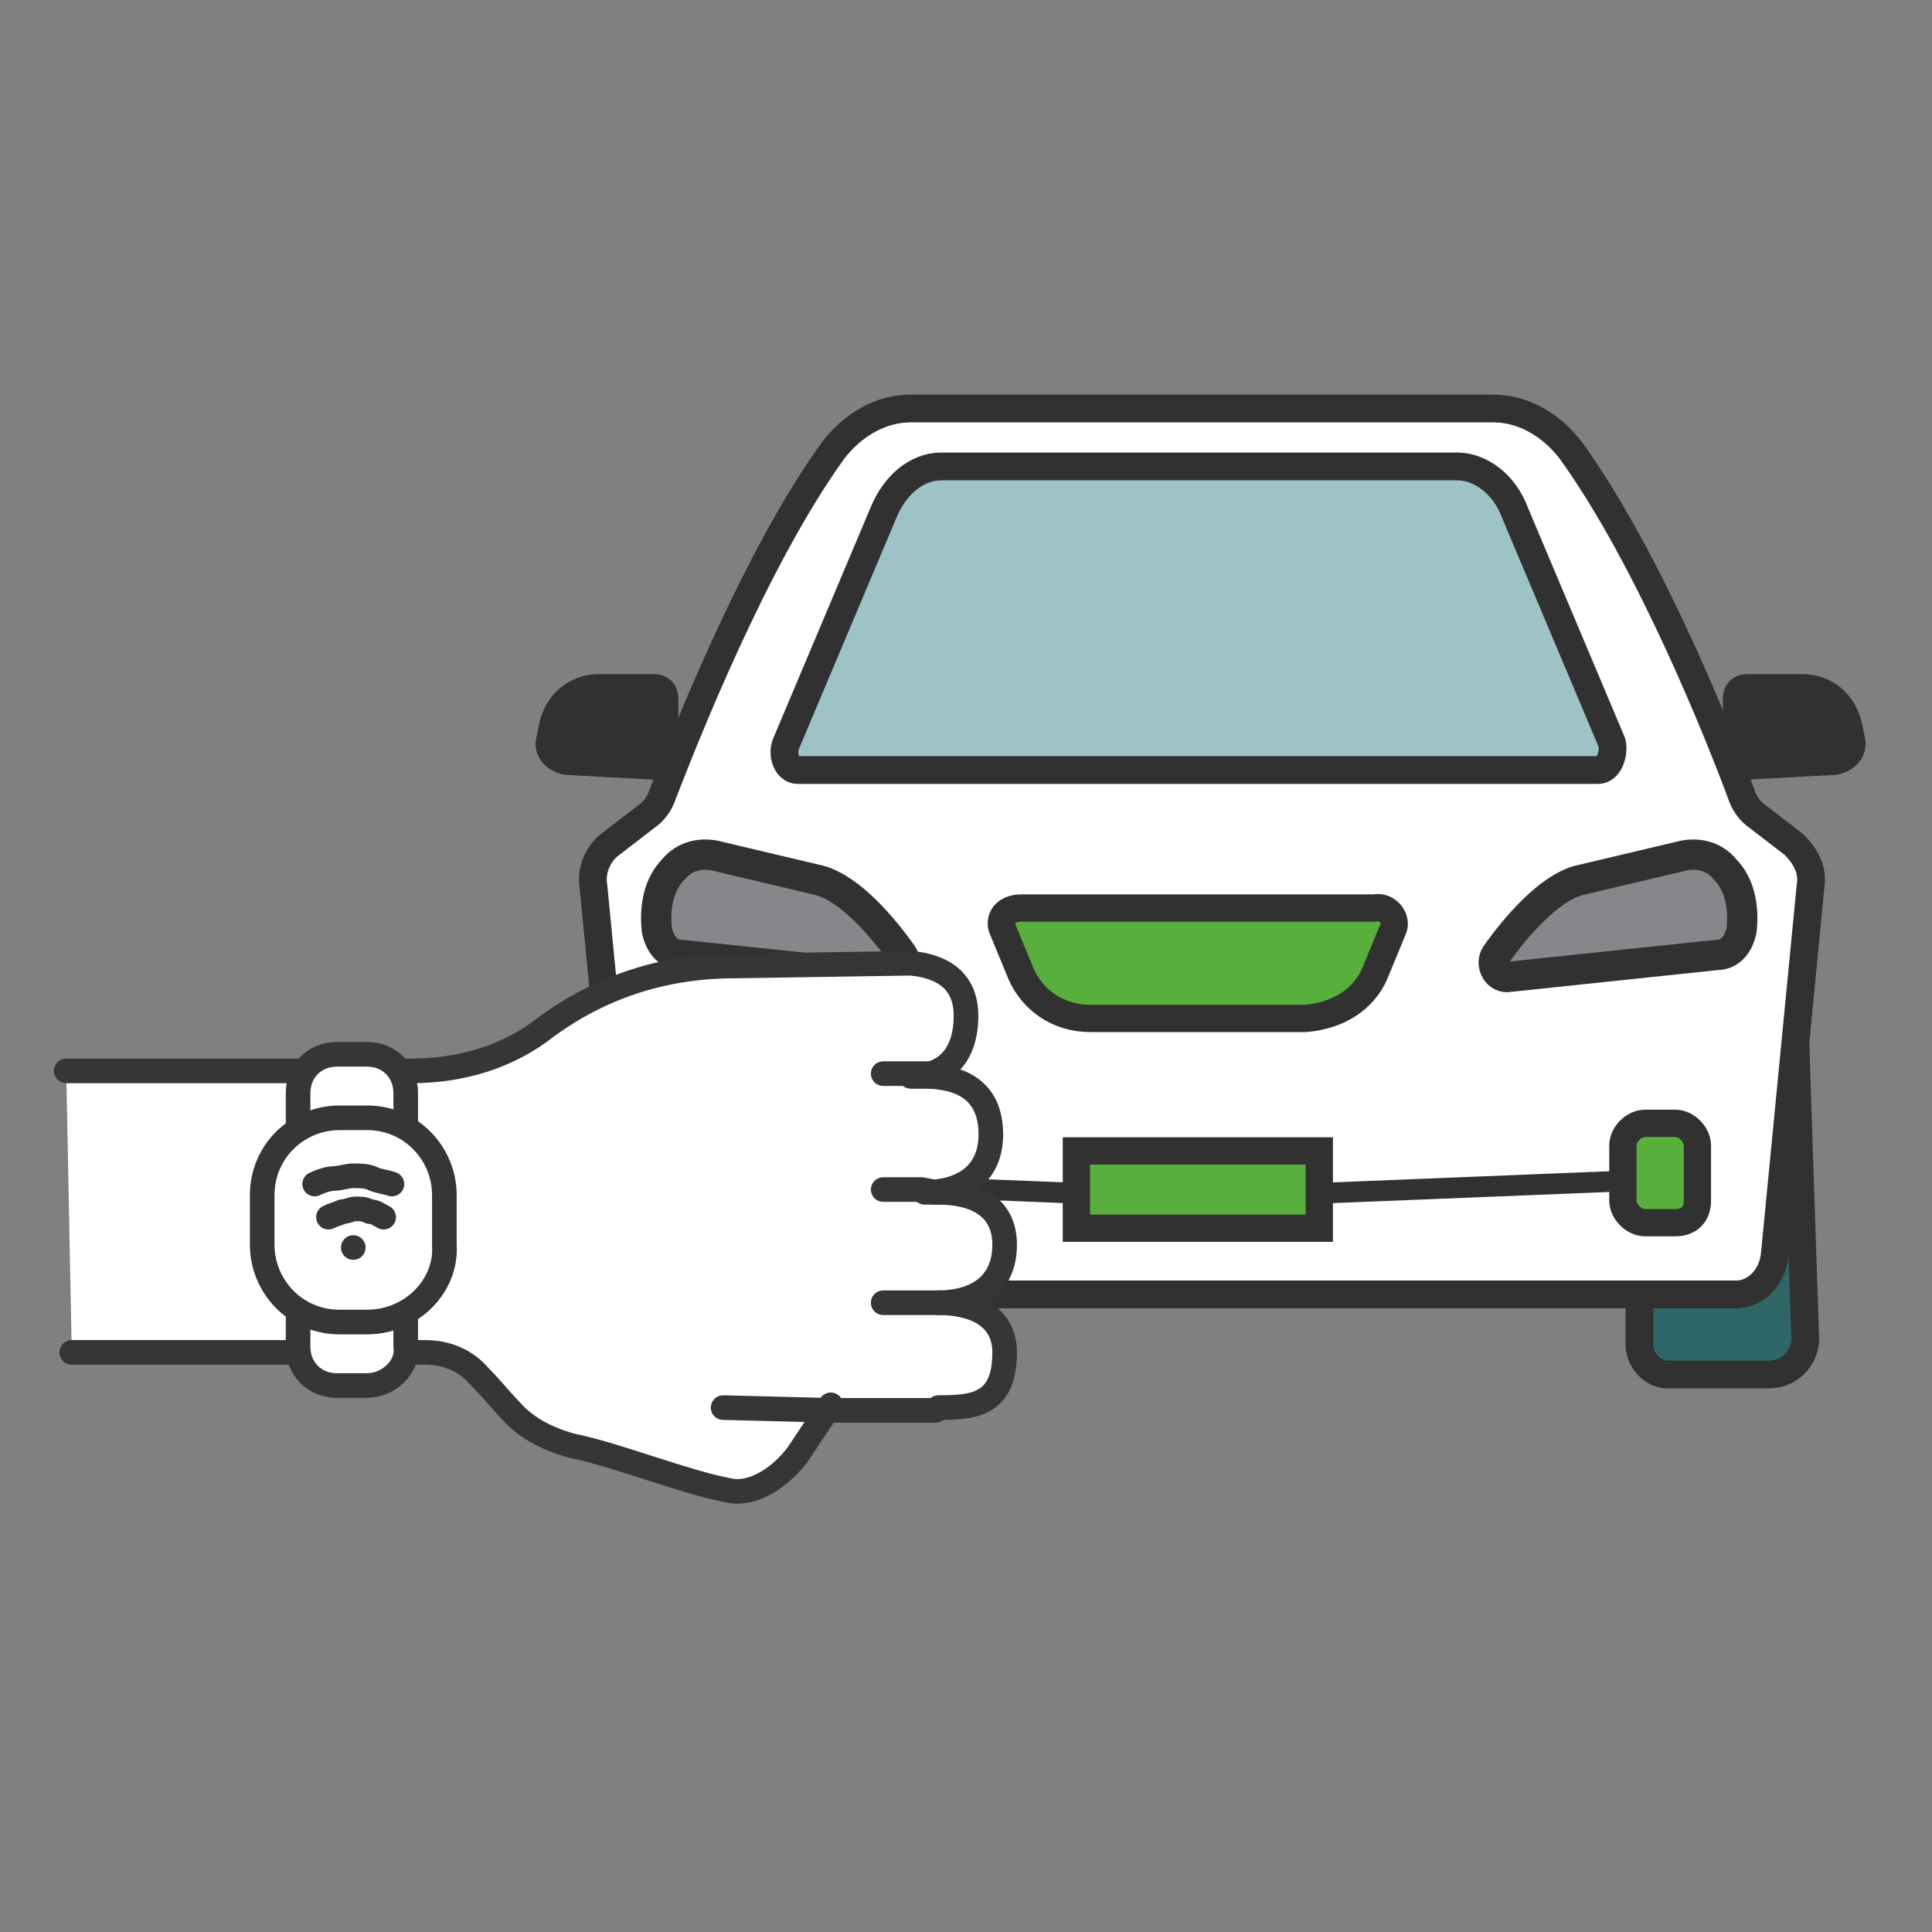 <?xml version="1.0" encoding="utf-8"?>
<!-- Generator: Adobe Illustrator 23.0.4, SVG Export Plug-In . SVG Version: 6.00 Build 0)  -->
<svg version="1.1" id="Capa_1" xmlns="http://www.w3.org/2000/svg" xmlns:xlink="http://www.w3.org/1999/xlink" x="0px" y="0px"
	 viewBox="0 0 70 70" style="enable-background:new 0 0 70 70;" xml:space="preserve">
<rect x="0" y="0" width="70" height="70" fill="#808080" stroke="none"/>
<style type="text/css">
	.st0{fill:#2F6768;}
	.st1{fill:none;stroke:#313131;stroke-width:1.007;stroke-linecap:round;stroke-linejoin:round;stroke-miterlimit:10;}
	.st2{fill:#FFFFFF;}
	.st3{fill:#87868A;}
	.st4{fill:none;stroke:#313131;stroke-width:1.098;stroke-linecap:round;stroke-linejoin:round;stroke-miterlimit:10;}
	.st5{fill:none;stroke:#313131;stroke-width:0.75;stroke-linecap:round;stroke-linejoin:round;stroke-miterlimit:10;}
	.st6{fill:#313131;}
	.st7{fill:#9EC3C6;}
	.st8{fill:#59AF3C;}
	.st9{fill:none;stroke:#313131;stroke-width:0.988;stroke-miterlimit:10;}
	.st10{fill:none;stroke:#363636;stroke-width:0.892;stroke-linecap:round;stroke-linejoin:round;stroke-miterlimit:10;}
</style>
<title>start</title>
<desc>Created with Sketch.</desc>
<path class="st0" d="M27.5,46.9v1.8c0,0.6-0.5,1.1-1,1.1h-3.7c-0.8,0-1.4-0.7-1.3-1.5l0.4-12"/>
<path class="st1" d="M27.5,46.9v1.8c0,0.6-0.5,1.1-1,1.1h-3.7c-0.8,0-1.4-0.7-1.3-1.5l0.4-12"/>
<path class="st0" d="M59.4,46.9v1.8c0,0.6,0.5,1.1,1,1.1h3.7c0.8,0,1.4-0.7,1.3-1.5l-0.4-12"/>
<path class="st1" d="M59.4,46.9v1.8c0,0.6,0.5,1.1,1,1.1h3.7c0.8,0,1.4-0.7,1.3-1.5l-0.4-12"/>
<path class="st2" d="M33,14.8c-1.1,0-2.1,0.6-2.8,1.5c-2.9,4-5.5,10.7-6.2,12.5c-0.1,0.3-0.3,0.6-0.6,0.8l-1.3,1
	c-0.4,0.3-0.7,0.9-0.6,1.5l1.3,13.4c0.1,0.8,0.7,1.4,1.4,1.4h38.7c0.7,0,1.3-0.6,1.4-1.4l1.3-13.4c0.1-0.6-0.2-1.1-0.6-1.5l-1.3-1
	c-0.3-0.2-0.5-0.5-0.6-0.8c-0.7-1.9-3.3-8.5-6.2-12.5c-0.7-0.9-1.7-1.5-2.8-1.5H33z"/>
<path class="st1" d="M33,14.8c-1.1,0-2.1,0.6-2.8,1.5c-2.9,4-5.5,10.7-6.2,12.5c-0.1,0.3-0.3,0.6-0.6,0.8l-1.3,1
	c-0.4,0.3-0.7,0.9-0.6,1.5l1.3,13.4c0.1,0.8,0.7,1.4,1.4,1.4h38.7c0.7,0,1.3-0.6,1.4-1.4l1.3-13.4c0.1-0.6-0.2-1.1-0.6-1.5l-1.3-1
	c-0.3-0.2-0.5-0.5-0.6-0.8c-0.7-1.9-3.3-8.5-6.2-12.5c-0.7-0.9-1.7-1.5-2.8-1.5H33z"/>
<path class="st3" d="M25.9,31l3.8,0.9c1.1,0.3,2.3,1.7,3,2.7c0.2,0.3,0,0.8-0.4,0.8l-7.6-0.8c-0.5,0-0.8-0.4-0.9-0.9
	c-0.1-0.9,0.1-1.7,0.6-2.2C24.8,31,25.4,30.9,25.9,31"/>
<path class="st4" d="M25.9,31l3.8,0.9c1.1,0.3,2.3,1.7,3,2.7c0.2,0.3,0,0.8-0.4,0.8l-7.6-0.8c-0.5,0-0.8-0.4-0.9-0.9
	c-0.1-0.9,0.1-1.7,0.6-2.2C24.8,31,25.4,30.9,25.9,31z"/>
<line class="st2" x1="40.7" y1="43.3" x2="28.2" y2="42.8"/>
<line class="st5" x1="40.7" y1="43.3" x2="28.2" y2="42.8"/>
<path class="st6" d="M24.2,27.9v-2.6c0-0.3-0.2-0.5-0.5-0.5h-2c-0.9,0-1.6,0.6-1.8,1.5l-0.1,0.5c-0.1,0.4,0.2,0.8,0.7,0.9L24.2,27.9
	z"/>
<path class="st5" d="M24.2,27.9v-2.6c0-0.3-0.2-0.5-0.5-0.5h-2c-0.9,0-1.6,0.6-1.8,1.5l-0.1,0.5c-0.1,0.4,0.2,0.8,0.7,0.9L24.2,27.9
	z"/>
<path class="st7" d="M58.4,26.9l-3.5-8.3c-0.4-1.1-1.3-1.7-2.1-1.7H34.1c-0.9,0-1.7,0.7-2.1,1.7l-3.5,8.3c-0.2,0.4,0,1,0.4,1h29
	C58.3,27.9,58.5,27.3,58.4,26.9"/>
<path class="st1" d="M58.4,26.9l-3.5-8.3c-0.4-1.1-1.3-1.7-2.1-1.7H34.1c-0.9,0-1.7,0.7-2.1,1.7l-3.5,8.3c-0.2,0.4,0,1,0.4,1h29
	C58.3,27.9,58.5,27.3,58.4,26.9z"/>
<path class="st3" d="M61,31l-3.8,0.9c-1.1,0.3-2.3,1.7-3,2.7c-0.2,0.3,0,0.8,0.4,0.8l7.6-0.8c0.5,0,0.8-0.4,0.9-0.9
	c0.1-0.9-0.1-1.7-0.6-2.2C62.1,31,61.5,30.9,61,31"/>
<path class="st4" d="M61,31l-3.8,0.9c-1.1,0.3-2.3,1.7-3,2.7c-0.2,0.3,0,0.8,0.4,0.8l7.6-0.8c0.5,0,0.8-0.4,0.9-0.9
	c0.1-0.9-0.1-1.7-0.6-2.2C62.1,31,61.5,30.9,61,31z"/>
<path class="st8" d="M49.8,32.9H37c-0.5,0-0.8,0.3-0.7,0.7l0.7,1.7c0.4,0.9,1.3,1.6,2.5,1.6h7.8c1.2-0.1,2.1-0.7,2.5-1.6l0.7-1.7
	C50.6,33.2,50.2,32.8,49.8,32.9"/>
<path class="st9" d="M49.8,32.9H37c-0.5,0-0.8,0.3-0.7,0.7l0.7,1.7c0.4,0.9,1.3,1.6,2.5,1.6h7.8c1.2-0.1,2.1-0.7,2.5-1.6l0.7-1.7
	C50.6,33.2,50.2,32.8,49.8,32.9z"/>
<line class="st2" x1="46.2" y1="43.3" x2="58.6" y2="42.8"/>
<line class="st5" x1="46.2" y1="43.3" x2="58.6" y2="42.8"/>
<path class="st6" d="M62.8,27.9v-2.6c0-0.3,0.2-0.5,0.5-0.5h2c0.9,0,1.6,0.6,1.8,1.5l0.1,0.5c0.1,0.4-0.2,0.8-0.7,0.9L62.8,27.9z"/>
<path class="st5" d="M62.8,27.9v-2.6c0-0.3,0.2-0.5,0.5-0.5h2c0.9,0,1.6,0.6,1.8,1.5l0.1,0.5c0.1,0.4-0.2,0.8-0.7,0.9L62.8,27.9z"/>
<path class="st8" d="M27.4,44.3h-1.1c-0.4,0-0.8-0.4-0.8-0.8v-2c0-0.4,0.4-0.8,0.8-0.8h1.1c0.4,0,0.8,0.4,0.8,0.8v2
	C28.2,44,27.8,44.3,27.4,44.3"/>
<path class="st9" d="M27.4,44.3h-1.1c-0.4,0-0.8-0.4-0.8-0.8v-2c0-0.4,0.4-0.8,0.8-0.8h1.1c0.4,0,0.8,0.4,0.8,0.8v2
	C28.2,44,27.8,44.3,27.4,44.3z"/>
<path class="st8" d="M60.7,44.3h-1.1c-0.4,0-0.8-0.4-0.8-0.8v-2c0-0.4,0.4-0.8,0.8-0.8h1.1c0.4,0,0.8,0.4,0.8,0.8v2
	C61.5,44,61.2,44.3,60.7,44.3"/>
<path class="st9" d="M60.7,44.3h-1.1c-0.4,0-0.8-0.4-0.8-0.8v-2c0-0.4,0.4-0.8,0.8-0.8h1.1c0.4,0,0.8,0.4,0.8,0.8v2
	C61.5,44,61.2,44.3,60.7,44.3z"/>
<rect x="39" y="41.7" class="st8" width="8.8" height="2.8"/>
<rect x="39" y="41.7" class="st9" width="8.8" height="2.8"/>
<path class="st2" d="M33.9,51.1c1.3,0,2.4-0.1,2.4-2c0-1.3-1.1-1.8-2.4-1.8c1.3,0,2.4-0.6,2.4-2.1c0-1.5-1-1.9-2.4-1.9l-0.5,0
	c1.3,0,2.4-0.6,2.4-2.1c0-1.6-1.1-2.1-2.4-2.1l-0.5,0c1.3,0,2-0.7,2-2.2c0-1.3-0.9-1.8-2-1.9L26.6,35c-2.5,0-4.9,0.8-6.8,2.2
	c-1.4,1-3.1,1.6-4.9,1.6l-12.5,0L2.6,49l12.8,0c0.8,0,1.5,0.3,2,0.9c0.4,0.4,0.8,0.9,1,1.2c0.6,0.7,1.5,1.1,2.3,1.3
	c1.5,0.3,4,1.3,5.6,1.6c0.9,0.2,1.9-0.5,2.5-1.3l1.2-1.8l0,0L33.9,51.1z"/>
<polyline class="st10" points="34.1,47.2 33.9,47.2 32,47.2 "/>
<polyline class="st10" points="33.9,51.1 30.1,51.1 26.2,51 "/>
<polyline class="st10" points="34.1,43.2 33.9,43.2 33.4,43.1 32,43.1 "/>
<polyline class="st10" points="33.9,38.9 33.5,38.9 33,38.9 32,38.9 "/>
<path class="st10" d="M2.6,49l12.8,0c0.8,0,1.5,0.3,2,0.9c0.4,0.4,0.8,0.9,1.1,1.2c0.6,0.7,1.5,1.1,2.3,1.3c1.5,0.3,4,1.3,5.6,1.6
	c0.9,0.2,1.9-0.5,2.5-1.3l1.2-1.8l0,0"/>
<path class="st10" d="M2.4,38.8l12.5,0c1.8,0,3.5-0.5,4.9-1.6c1.9-1.4,4.2-2.2,6.8-2.2l6.4-0.1c1.1,0.1,2,0.6,2,1.9
	c0,1.4-0.7,2.2-2,2.2l0.5,0c1.3,0,2.4,0.5,2.4,2.1c0,1.5-1.1,2.1-2.4,2.1l0.5,0c1.3,0,2.4,0.5,2.4,1.9c0,1.5-1.1,2.1-2.4,2.1
	c1.3,0,2.4,0.5,2.4,1.8c0,1.9-1.1,2-2.4,2"/>
<path class="st2" d="M13.3,50.2h-1.1c-0.8,0-1.4-0.6-1.4-1.4v-9.2c0-0.8,0.6-1.4,1.4-1.4h1.1c0.8,0,1.4,0.6,1.4,1.4v9.2
	C14.8,49.5,14.1,50.2,13.3,50.2"/>
<path class="st10" d="M13.3,50.2h-1.1c-0.8,0-1.4-0.6-1.4-1.4v-9.2c0-0.8,0.6-1.4,1.4-1.4h1.1c0.8,0,1.4,0.6,1.4,1.4v9.2
	C14.8,49.5,14.1,50.2,13.3,50.2z"/>
<path class="st2" d="M13.3,47.9h-1c-1.6,0-2.8-1.3-2.8-2.8v-1.8c0-1.6,1.3-2.8,2.8-2.8h1c1.6,0,2.8,1.3,2.8,2.8v1.8
	C16.2,46.6,14.9,47.9,13.3,47.9"/>
<path class="st10" d="M13.3,47.9h-1c-1.6,0-2.8-1.3-2.8-2.8v-1.8c0-1.6,1.3-2.8,2.8-2.8h1c1.6,0,2.8,1.3,2.8,2.8v1.8
	C16.2,46.6,14.9,47.9,13.3,47.9z"/>
<path class="st10" d="M11.9,44.1c0.2-0.1,0.3-0.1,0.5-0.2c0.2,0,0.3-0.1,0.5-0.1s0.3,0,0.5,0.1c0.2,0,0.3,0.1,0.5,0.2"/>
<path class="st10" d="M11.4,42.9c0.2-0.1,0.5-0.2,0.7-0.2c0.2,0,0.5-0.1,0.7-0.1c0.2,0,0.5,0,0.7,0.1c0.2,0.1,0.4,0.1,0.7,0.2"/>
<line class="st10" x1="12.8" y1="45.2" x2="12.8" y2="45.2"/>
</svg>

